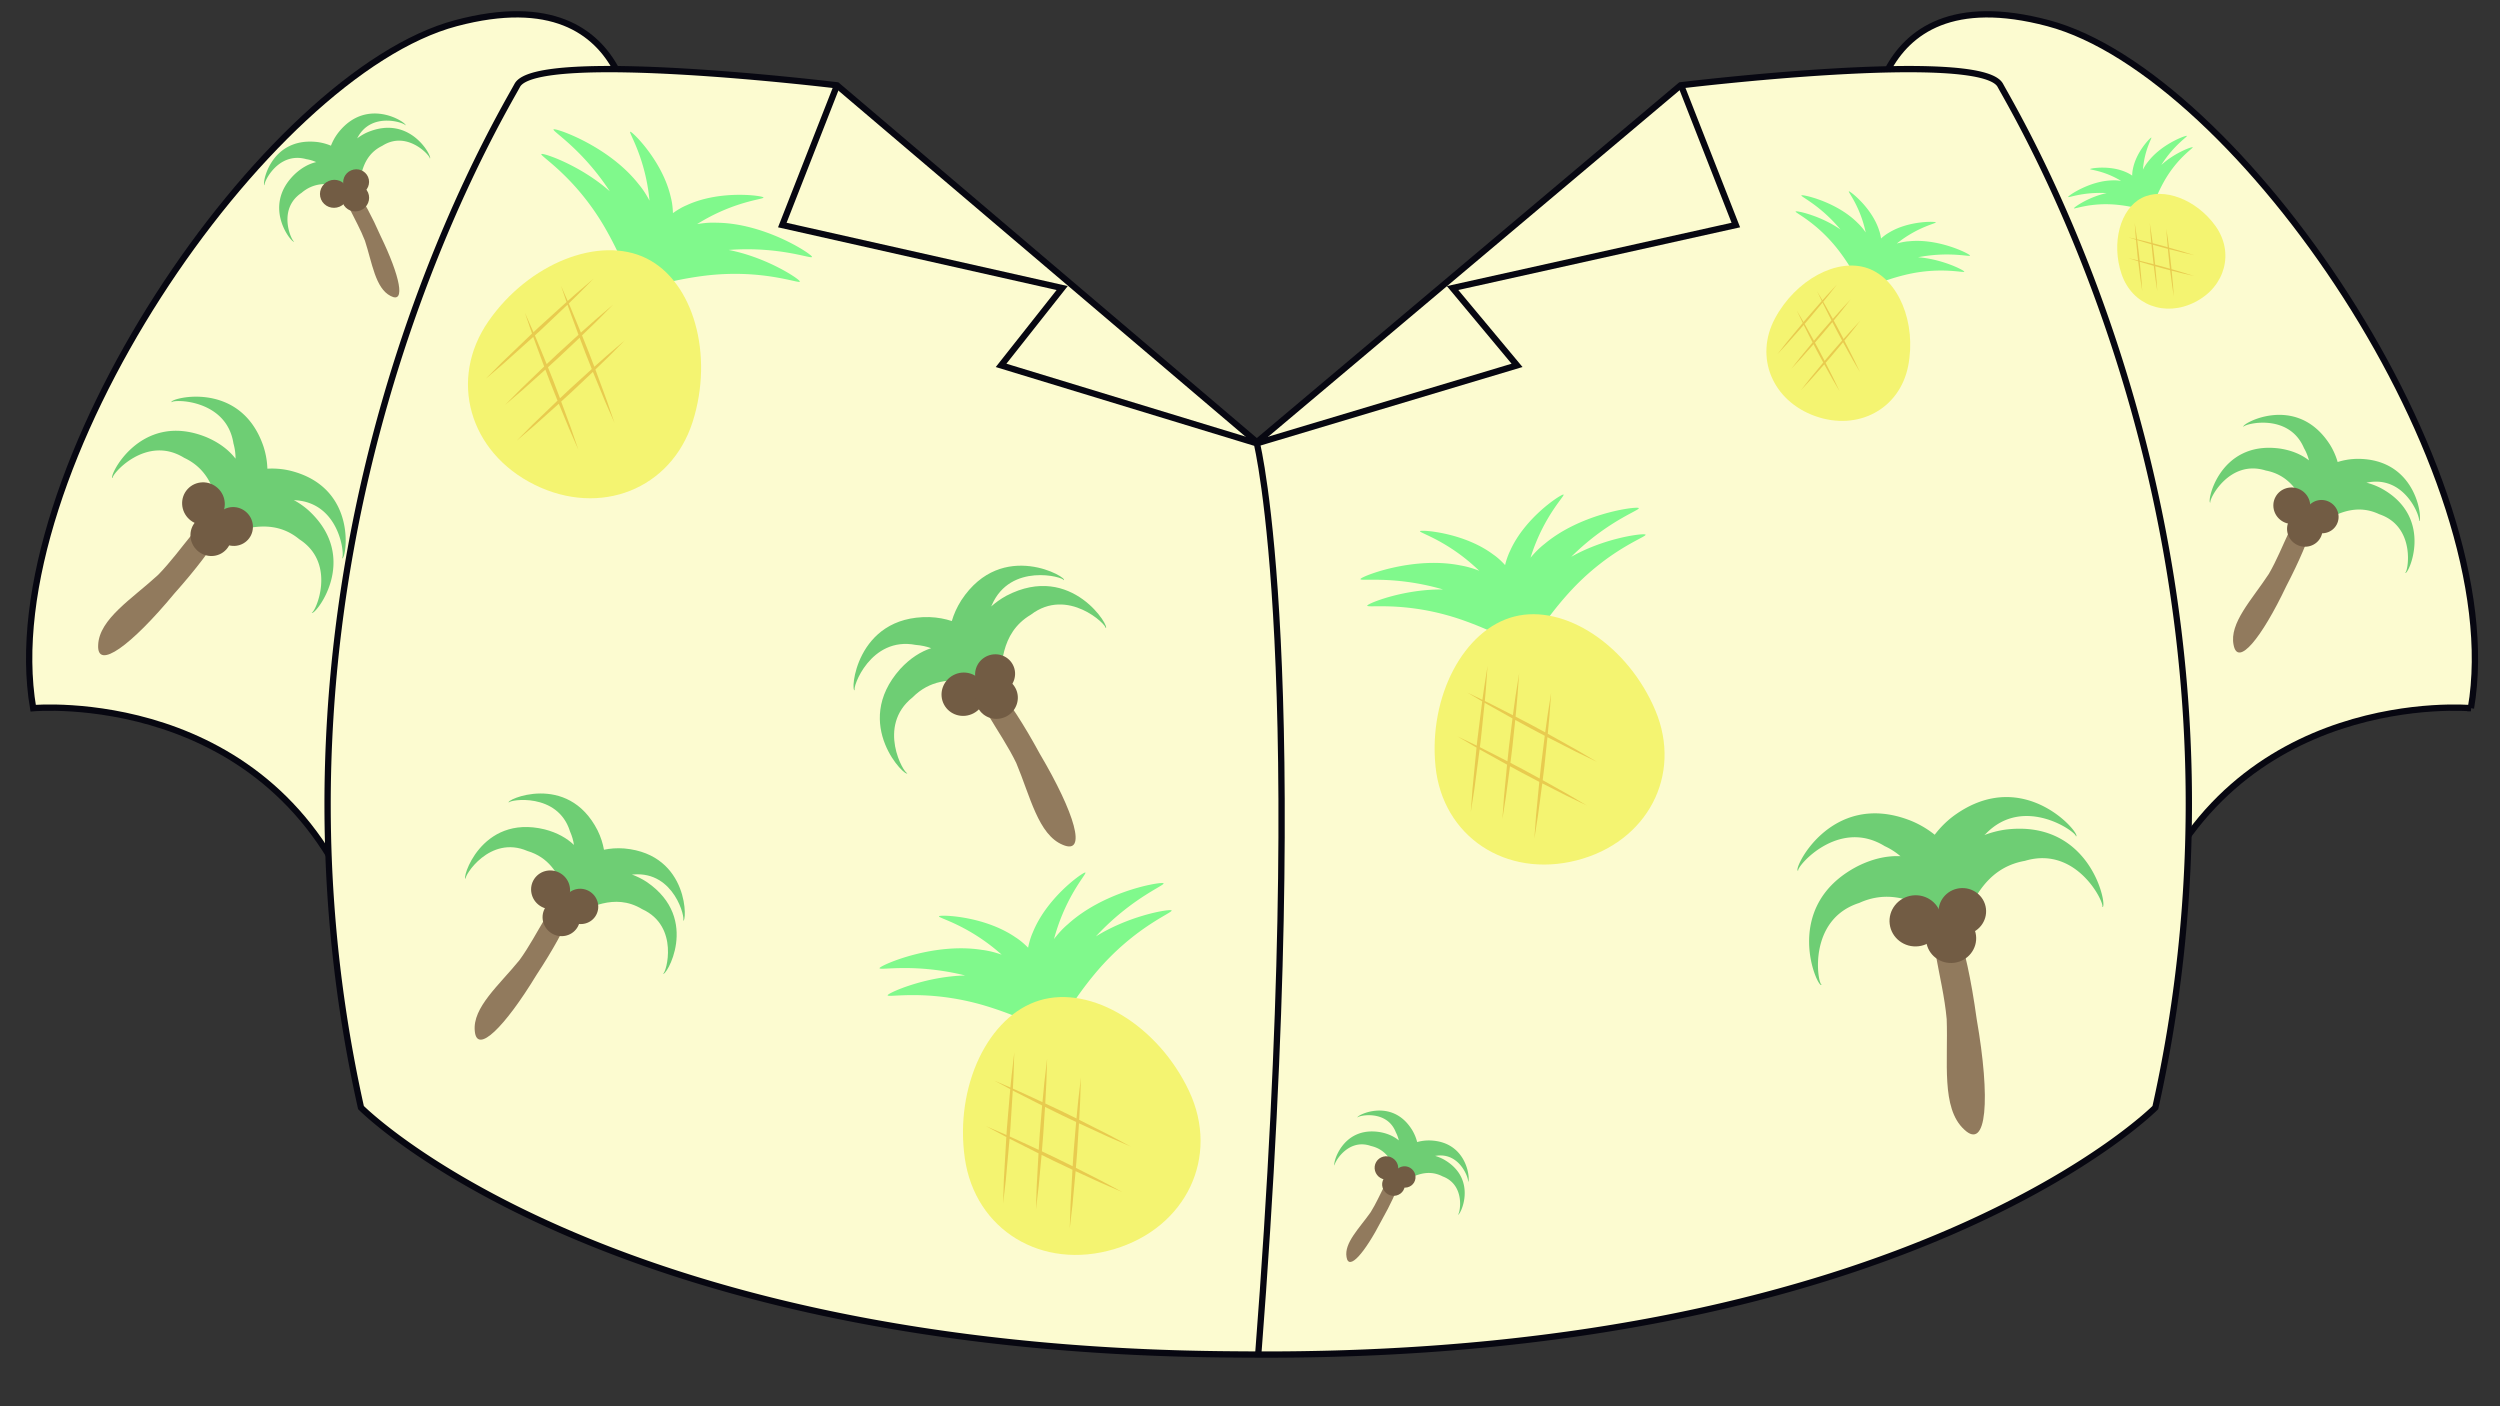 <svg xmlns="http://www.w3.org/2000/svg" width="198.333" height="111.573" xmlns:v="https://vecta.io/nano"><rect width="100%" height="100%" fill="#333333" stroke="none"/><style><![CDATA[.J{fill:#6ece74}.K{fill:#917a5d}.L{fill:#725c44}.M{fill:#80f98c}.N{fill:#f4f471}.O{fill:#e8cb4f}.P{stroke-miterlimit:10}]]></style><g fill="#fcfbd0" stroke="#070711" stroke-width=".5" class="P"><path d="M2.63 56.182s18.982-1.725 25.827 16.514l21.876-60.354s.961-14.508-14.145-10.508S-.561 37.445 2.63 56.182zm193.398 0s-18.982-1.725-25.827 16.514l-21.876-60.354s-.961-14.508 14.145-10.508 36.749 35.611 33.558 54.348z"/><path d="M158.691 6.769c-1.558-2.893-25.367 0-25.367 0L99.71 35.077 66.406 6.769s-23.81-2.893-25.367 0-22.252 36.938-12.401 81.098c0 0 18.986 19.256 69.188 19.583a306.99 306.99 0 0 0 2.961.013c50.896-.093 70.205-19.596 70.205-19.596 9.849-44.16-10.743-78.206-12.301-81.098z"/></g><path d="M66.406 6.769l-4.343 11.084 22.202 4.999-4.846 6.134 20.291 6.186m33.655-28.403l4.344 11.084-22.47 4.999 5.113 6.134-20.642 6.186s4.346 17.502.109 72.29" stroke="#070711" stroke-width=".5" fill="none" class="P"/><path d="M29.149 10.496c-.32.141-.583.307-.82.483l.048-.08c1.126-2.093 3.782-1.131 3.777-.958.302-.066-2.968-2.419-5.325.594-.266.349-.445.691-.574 1.023a4.17 4.17 0 0 0-1.135-.297c-3.806-.393-4.381 3.594-4.124 3.422-.128-.116 1.023-2.697 3.312-2.054.29.045.546.127.775.231-.541.128-1.107.414-1.672.933-2.773 2.635-.119 5.665-.082 5.358-.171.021-1.383-2.531.594-3.852.964-.824 2.014-.762 2.857-.599.254.479.438.875.672.963.176.072.338-.012.463-.198.221.039.394-.019.463-.196.029-.064.033-.146.025-.238.247-.817.205-2.627 1.924-3.463 2-1.283 3.854.849 3.768.997.295.088-1.42-3.558-4.946-2.069z" class="J"/><path d="M30.199 18.732c1.538 3.174 2.005 5.391.794 4.752-1.221-.617-1.465-2.631-2.041-4.388-.676-1.754-1.969-3.489-1.683-4.374.265-.892 1.524.82 2.93 4.01z" class="K"/><g class="L"><ellipse transform="matrix(.92 -.391 .391 .92 -3.903 11.596)" cx="26.521" cy="15.381" rx="1.13" ry="1.108"/><ellipse transform="matrix(.92 -.391 .391 .92 -3.4 12.203)" cx="28.264" cy="14.449" rx="1.031" ry="1.011"/><ellipse transform="matrix(.92 -.391 .391 .92 -3.898 12.277)" cx="28.211" cy="15.715" rx="1.087" ry="1.066"/></g><path d="M114.583 92.008c-.254-.144-.496-.237-.733-.309.026-.001.051-.006.078-.008 1.96-.293 2.644 1.963 2.526 2.046.195.169.135-3.19-3.057-3.263a3.53 3.53 0 0 0-.97.128c-.072-.288-.186-.59-.368-.906-1.639-2.738-4.59-1.132-4.346-1.046.014-.143 2.313-.663 3.026 1.187a2.46 2.46 0 0 1 .232.634c-.356-.297-.829-.533-1.458-.651-3.146-.537-3.845 2.75-3.621 2.621-.1-.104 1-2.188 2.869-1.527 1.033.233 1.516.965 1.828 1.61-.193.409-.365.729-.308.93.04.154.177.22.363.21.085.167.209.254.362.213.059-.015.115-.053.172-.103.67-.243 1.857-1.176 3.273-.445 1.856.696 1.359 3 1.217 3.016.091.241 1.67-2.726-1.085-4.337z" class="J"/><path d="M109.604 96.822c-1.353 2.612-2.601 4.032-2.779 2.903-.197-1.124 1.026-2.292 1.913-3.555.834-1.328 1.349-3.059 2.081-3.31.729-.267.213 1.429-1.215 3.962z" class="K"/><g class="L"><ellipse transform="matrix(.864 .503 -.503 .864 61.568 -42.76)" cx="110.007" cy="92.691" rx=".942" ry=".924"/><ellipse transform="matrix(.864 .503 -.503 .864 62.083 -43.401)" cx="111.499" cy="93.39" rx=".86" ry=".843"/><ellipse transform="matrix(.864 .503 -.503 .864 62.246 -42.875)" cx="110.627" cy="93.986" rx=".907" ry=".891"/></g><path d="M159.116 65.813a7.71 7.71 0 0 0-1.689.436l.127-.116c3.035-3.117 7.226-.085 7.131.215.564.036-4.006-5.752-9.674-1.637a7.61 7.61 0 0 0-1.524 1.512 7.68 7.68 0 0 0-1.849-1.095c-6.499-2.609-9.521 4.118-8.98 3.945-.166-.268 3.158-4.229 6.863-1.946a5.4 5.4 0 0 1 1.247.797c-1.016-.045-2.156.171-3.412.802-6.209 3.24-3.062 9.91-2.843 9.389-.312-.05-1.16-5.152 2.983-6.481 2.113-.964 3.929-.327 5.334.386.206.97.327 1.759.695 2.031.274.217.602.148.915-.114.369.179.702.165.915-.112.083-.099.13-.241.163-.406.848-1.313 1.685-4.521 5.129-5.126 4.168-1.251 6.358 3.436 6.13 3.651.476.303-.707-6.977-7.661-6.131z" class="J"/><path d="M156.815 80.837c1.109 6.362.814 10.498-.996 8.765-1.838-1.701-1.254-5.369-1.382-8.752-.306-3.427-1.707-7.133-.759-8.547.915-1.437 2.268 2.211 3.137 8.534z" class="K"/><g class="L"><ellipse transform="matrix(.992 -.123 .123 .992 -7.835 19.253)" cx="152.03" cy="73.085" rx="2.068" ry="2.03"/><ellipse transform="matrix(.993 -.123 .123 .993 -7.695 19.623)" cx="155.565" cy="72.324" rx="1.887" ry="1.851"/><ellipse transform="matrix(.992 -.123 .123 .992 -7.975 19.562)" cx="154.835" cy="74.525" rx="1.99" ry="1.952"/></g><path d="M51.304 69.966c-.402-.264-.791-.444-1.172-.589l.129-.003c3.26-.263 4.133 3.527 3.93 3.65.303.3.579-5.238-4.666-5.713-.601-.045-1.131.002-1.61.102-.087-.483-.24-.992-.505-1.534-2.389-4.693-7.428-2.379-7.037-2.21.039-.234 3.881-.832 4.849 2.293.165.37.262.726.312 1.069-.553-.528-1.305-.97-2.328-1.235-5.117-1.237-6.636 4.096-6.254 3.908-.152-.181 1.893-3.49 4.896-2.191 1.674.499 2.386 1.758 2.829 2.856-.363.65-.686 1.158-.611 1.494.048.258.267.382.574.389.121.282.316.44.573.389.097-.016.194-.072.294-.148 1.13-.326 3.19-1.727 5.439-.366 2.979 1.354 1.9 5.092 1.664 5.101.116.407 3.048-4.299-1.306-7.262z" class="J"/><path d="M42.567 77.334c-2.52 4.149-4.732 6.346-4.9 4.469-.197-1.873 1.946-3.66 3.549-5.638 1.521-2.092 2.562-4.883 3.798-5.215 1.229-.36.19 2.374-2.447 6.384z" class="K"/><g class="L"><ellipse transform="matrix(.828 .561 -.561 .828 47.095 -12.361)" cx="43.694" cy="70.578" rx="1.555" ry="1.525"/><ellipse transform="matrix(.828 .561 -.561 .828 48.237 -13.468)" cx="46.072" cy="71.896" rx="1.419" ry="1.392"/><ellipse transform="matrix(.828 .561 -.561 .828 48.458 -12.473)" cx="44.568" cy="72.78" rx="1.496" ry="1.468"/></g><path d="M79.833 47.266c-.475.259-.859.548-1.203.848l.064-.129c1.467-3.365 5.678-2.222 5.692-1.956.457-.14-4.876-3.346-8.122 1.592-.362.571-.598 1.12-.754 1.648-.523-.171-1.107-.289-1.784-.313-5.907-.121-6.286 6.088-5.913 5.792-.211-.163 1.232-4.281 4.838-3.584.451.034.855.126 1.222.258-.815.267-1.651.778-2.455 1.65-3.934 4.408.538 8.734.556 8.257-.26.054-2.451-3.72.424-6.004 1.38-1.392 3.002-1.431 4.324-1.286.451.705.782 1.29 1.154 1.396.281.09.52-.062.688-.362.345.031.604-.08.689-.361.035-.103.031-.229.008-.37.275-1.289-.019-4.07 2.52-5.575 2.916-2.229 6.043.817 5.927 1.056.465.096-2.639-5.297-7.875-2.557z" class="J"/><path d="M82.496 59.81c2.772 4.691 3.772 8.044 1.825 7.216-1.956-.796-2.589-3.864-3.698-6.496-1.263-2.613-3.474-5.12-3.147-6.519.295-1.407 2.449 1.068 5.02 5.799z" class="K"/><g class="L"><ellipse transform="matrix(.885 -.466 .466 .885 -16.874 41.901)" cx="76.409" cy="55.119" rx="1.746" ry="1.712"/><ellipse transform="matrix(.885 -.465 .465 .885 -15.807 42.882)" cx="78.972" cy="53.464" rx="1.593" ry="1.563"/><ellipse transform="matrix(.885 -.466 .466 .885 -16.71 43.169)" cx="79.052" cy="55.419" rx="1.679" ry="1.647"/></g><path d="M24.483 40.496c-.395-.353-.787-.61-1.178-.827l.141.017c3.582.235 3.923 4.489 3.684 4.591.279.374 1.465-5.594-4.152-6.947a6.27 6.27 0 0 0-1.766-.147c-.017-.538-.102-1.115-.303-1.746-1.844-5.476-7.684-3.77-7.286-3.524.079-.248 4.347-.283 4.897 3.265a4.43 4.43 0 0 1 .167 1.21c-.515-.663-1.261-1.262-2.329-1.713-5.359-2.161-7.859 3.385-7.415 3.243-.136-.222 2.612-3.486 5.665-1.598 1.736.811 2.31 2.29 2.615 3.554-.5.648-.93 1.147-.903 1.524.011.288.229.457.562.514.086.327.273.528.561.514.106-.001.221-.047.343-.115 1.278-.172 3.739-1.364 5.964.474 3.016 1.946 1.248 5.83.99 5.803.062.46 3.997-4.181-.257-8.092z" class="J"/><path d="M13.822 47.098c-3.398 4.103-6.152 6.132-6.034 4.067.084-2.063 2.697-3.661 4.753-5.554 1.987-2.026 3.562-4.891 4.956-5.053 1.393-.195-.172 2.608-3.675 6.54z" class="K"/><g class="L"><ellipse transform="matrix(.738 .675 -.675 .738 31.202 -.407)" cx="16.125" cy="39.943" rx="1.707" ry="1.675"/><ellipse transform="matrix(.738 .675 -.675 .738 33.056 -1.53)" cx="18.495" cy="41.754" rx="1.557" ry="1.528"/><ellipse transform="matrix(.738 .675 -.675 .738 33.066 -.148)" cx="16.723" cy="42.475" rx="1.642" ry="1.61"/></g><path d="M188.888 38.729a5.5 5.5 0 0 0-1.159-.441l.12-.016c3.042-.561 4.228 2.919 4.049 3.055.313.254.04-4.981-4.939-4.924-.568.016-1.063.11-1.506.25a5.44 5.44 0 0 0-.621-1.394c-2.698-4.184-7.215-1.523-6.832-1.402.016-.224 3.571-1.155 4.782 1.691a3.92 3.92 0 0 1 .396.975c-.57-.443-1.32-.787-2.309-.938-4.932-.671-5.848 4.49-5.506 4.277-.161-.156 1.443-3.464 4.393-2.532 1.623.309 2.414 1.424 2.937 2.414-.28.648-.532 1.155-.432 1.465.07.238.288.334.577.311.141.255.34.383.578.31.088-.023.174-.086.262-.168 1.03-.414 2.834-1.931 5.08-.866 2.932.987 2.277 4.605 2.055 4.637.15.373 2.455-4.337-1.925-6.704z" class="J"/><path d="M181.379 46.499c-1.97 4.146-3.841 6.424-4.179 4.674-.367-1.741 1.479-3.628 2.795-5.644 1.23-2.114 1.939-4.839 3.07-5.27 1.123-.457.408 2.216-1.686 6.24z" class="K"/><g class="L"><ellipse transform="matrix(.881 .474 -.474 .881 40.639 -81.318)" cx="181.788" cy="40.037" rx="1.47" ry="1.442"/><ellipse transform="matrix(.881 .473 -.473 .881 41.369 -82.28)" cx="184.152" cy="41.047" rx="1.342" ry="1.316"/><ellipse transform="matrix(.881 .473 -.473 .881 41.658 -81.518)" cx="182.823" cy="42.024" rx="1.415" ry="1.387"/></g><path d="M171.462 13.091c1.084-1.718 2.278-2.352 1.987-2.312-.274.037-2.038.73-3.05 2.065-.159.194-.283.401-.393.612.135-1.721.836-2.66.637-2.529-.176.115-1.164 1.173-1.422 2.426a2.57 2.57 0 0 0-.068.579 2.56 2.56 0 0 0-.51-.282c-1.168-.519-2.604-.331-2.8-.254-.222.085.95.061 2.428.954-.235-.035-.476-.054-.726-.038-1.675.046-3.266 1.079-3.454 1.28-.201.213 1.009-.39 3.036-.272-1.316.28-2.419 1.005-2.574 1.171-.217.23 1.212-.495 3.544-.23.589.067 1.121.172 1.582.282.005.014.008.035.013.048.07.233.133.212.222.011l.106.027c.02.353.07.657.133.86.123.403.219.054.477-.688.753.223 1.092.348.836.014-.129-.169-.347-.387-.623-.609l.041-.102c.215.045.269.006.12-.187-.009-.012-.023-.026-.032-.038.178-.439.402-.934.691-1.451 1.141-2.05 2.563-2.791 2.248-2.748-.224.028-1.457.502-2.449 1.411z" class="M"/><path d="M175.753 17.917c1.514 2.104.799 4.808-1.598 6.041s-5.012.241-5.843-2.214-.115-5.159 1.598-6.04 4.329.109 5.843 2.213z" class="N"/><path d="M172.095 19.768l1.15.29.824.188-.807-.256-1.185-.346-.089-.666-.129-.837.059.845.055.629-.498-.14-.697-.184-.101-.753-.128-.837.058.846.063.717-.998-.25-.129-.03-.061-.445-.129-.837.059.845.035.416-.6-.137.605.193.138 1.383.03.254-.77-.175.778.247.194 1.522.129.837-.059-.846-.14-1.475 1.112.323.151 1.16.129.837-.059-.845-.103-1.119.461.129.721.19.162 1.247.128.836-.058-.845-.112-1.207.96.24.826.188-.807-.256-.991-.291-.056-.528-.121-1.057zm-2.347.917l-.031-.298-.163-1.338.101.033 1.028.301.104 1.018.067.563-1.106-.279zm2.405.633l-.673-.189-.507-.133-.063-.61-.117-.971.648.182.543.144.111 1.1.058.477z" class="O"/><path d="M124.646 44.178c3.1-3.082 5.908-3.836 5.279-3.894-.592-.054-4.625.551-7.389 2.866-.426.33-.786.704-1.114 1.096 1.106-3.545 3.028-5.177 2.55-4.999-.426.157-3.006 1.898-4.148 4.403a5.73 5.73 0 0 0-.42 1.181c-.276-.303-.577-.59-.934-.835-2.201-1.651-5.301-1.945-5.75-1.88-.505.074 1.963.586 4.633 3.167a7.32 7.32 0 0 0-1.503-.428c-3.535-.708-7.365.692-7.858 1.023-.523.352 2.302-.331 6.499.889-2.897-.047-5.556.945-5.962 1.219-.566.379 2.778-.455 7.541 1.22a27.86 27.86 0 0 1 3.183 1.351c.003.033-.001.076.001.106.038.522.179.51.463.13l.209.107c-.127.75-.167 1.412-.135 1.868.065.903.434.22 1.328-1.215 1.475.83 2.125 1.255 1.748.431-.189-.417-.541-.979-1.012-1.576l.132-.194c.432.197.562.142.343-.335-.012-.028-.035-.064-.049-.095.585-.835 1.293-1.764 2.146-2.71 3.379-3.751 6.715-4.621 6.035-4.683-.486-.045-3.296.357-5.816 1.787z" class="M"/><path d="M131.325 56.359c2.163 5.14-.635 10.466-6.252 11.898s-10.625-1.902-11.188-7.45 2.236-10.872 6.252-11.896 9.024 2.311 11.188 7.448z" class="N"/><path d="M122.765 58.482l2.271 1.161 1.641.79-1.567-.925-2.319-1.295.134-1.438.132-1.819-.283 1.801-.188 1.345-.977-.531-1.373-.72.15-1.627.133-1.818-.284 1.801-.212 1.535-1.973-1.006-.254-.122.085-.964.132-1.817-.283 1.8-.127.888-1.191-.574 1.177.695-.374 2.966-.061.547-1.527-.735 1.512.891-.322 3.285-.133 1.817.283-1.801.417-3.16 2.177 1.212-.24 2.505-.132 1.817.284-1.801.32-2.395.904.492 1.42.746-.259 2.691-.132 1.816.283-1.801.346-2.585 1.898.965 1.641.792-1.568-.926-1.939-1.086.14-1.133.238-2.279zm-5.361.795l.078-.64.299-2.883.198.115 2.01 1.125-.271 2.185-.129 1.215-2.185-1.117zm4.741 2.484l-1.321-.719-.996-.524.16-1.308.221-2.094 1.271.692 1.07.563-.295 2.358-.11 1.032z" class="O"/><path d="M86.939 74.29c3.067-3.307 5.931-4.202 5.28-4.235-.611-.03-4.744.762-7.498 3.264-.425.358-.78.76-1.103 1.177.993-3.701 2.905-5.465 2.419-5.261-.432.18-3.02 2.084-4.092 4.714-.184.406-.298.819-.383 1.234-.299-.3-.621-.583-.998-.822-2.34-1.61-5.547-1.783-6.008-1.697-.518.097 2.049.522 4.909 3.072-.498-.172-1.015-.313-1.567-.379-3.674-.581-7.564 1.022-8.06 1.384-.526.386 2.36-.437 6.737.646-2.988.072-5.688 1.207-6.095 1.505-.569.414 2.845-.585 7.825.941a28.8 28.8 0 0 1 3.338 1.261c.004.033.002.079.006.109.061.537.205.519.482.115l.221.102c-.101.778-.113 1.463-.061 1.933.104.928.455.206 1.318-1.31 1.554.794 2.242 1.205 1.82.372-.213-.422-.6-.987-1.109-1.583l.128-.206c.452.186.583.122.34-.36l-.056-.095c.568-.887 1.26-1.874 2.1-2.885 3.327-4.009 6.73-5.046 6.026-5.08-.5-.027-3.379.505-5.919 2.084z" class="M"/><path d="M94.337 86.57c2.445 5.208-.218 10.817-5.949 12.529s-11.033-1.517-11.846-7.213 1.852-11.305 5.948-12.528 9.402 2.006 11.847 7.212z" class="N"/><path d="M85.599 89.117l2.393 1.102 1.724.747-1.655-.888-2.445-1.238.077-1.49.06-1.88-.217 1.869-.136 1.394-1.03-.507-1.445-.685.087-1.685.06-1.88-.217 1.868-.153 1.591-2.075-.953-.269-.116.048-.996.061-1.88-.217 1.868-.094.921-1.254-.543 1.243.667-.262 3.074-.038.566-1.605-.694 1.595.855-.196 3.399-.06 1.88.217-1.868.298-3.275 2.295 1.158-.143 2.592-.061 1.88.217-1.868.231-2.482.952.47 1.496.709-.154 2.786-.061 1.878.217-1.868.248-2.679 1.998.916 1.725.747-1.656-.89-2.044-1.038.096-1.174.149-2.36zm-5.494 1.044l.054-.662.188-2.986.209.112 2.119 1.076-.188 2.263-.083 1.258-2.299-1.061zm4.992 2.362l-1.393-.686-1.049-.499.11-1.354.142-2.169 1.339.661 1.127.535-.205 2.444-.071 1.068z" class="O"/><path d="M152.167 20.408c2.676-.514 4.391.074 4.086-.175-.287-.234-2.584-1.325-4.818-1.09-.336.023-.652.091-.958.179 1.807-1.448 3.368-1.624 3.059-1.698-.274-.067-2.216-.064-3.679.833a3.5 3.5 0 0 0-.627.464 3.55 3.55 0 0 0-.192-.757c-.563-1.621-2.064-2.851-2.319-2.974-.287-.138.811.986 1.293 3.251a4.57 4.57 0 0 0-.629-.745c-1.581-1.597-4.05-2.206-4.42-2.207-.394 0 1.307.63 3.052 2.722-1.481-1.033-3.202-1.445-3.507-1.445-.426-.001 1.594.732 3.475 3.256.475.637.861 1.254 1.176 1.807-.01.018-.027.04-.037.056-.162.283-.085.325.194.228l.071.128c-.327.343-.578.672-.721.919-.28.49.148.264 1.11-.167.474.942.661 1.389.755.832.047-.281.061-.695.023-1.167l.137-.055c.154.252.24.269.295-.054.003-.019.004-.046.007-.066.593-.228 1.282-.462 2.054-.654 3.054-.764 5.082-.052 4.751-.32-.236-.192-1.83-.962-3.631-1.101z" class="M"/><path d="M151.381 29.034c-.671 3.411-3.973 5.191-7.376 3.977s-4.832-4.683-3.191-7.748 4.941-4.844 7.375-3.977 3.862 4.338 3.192 7.748z" class="N"/><path d="M146.214 27.152l.771 1.391.573.98-.489-1.024-.748-1.477.57-.698.701-.894-.773.833-.564.63-.321-.615-.459-.85.644-.789.701-.894-.773.833-.643.72-.671-1.207-.089-.152.379-.468.701-.895-.773.833-.373.415-.417-.712.366.769-1.227 1.404-.221.262-.533-.912.471.987-1.311 1.585-.701.895.773-.833 1.315-1.489.704 1.385-.996 1.211-.701.894.773-.833 1-1.127.296.57.476.88-1.071 1.301-.7.894.773-.833 1.078-1.216.646 1.16.572.98-.488-1.024-.625-1.236.466-.538.918-1.096zm-3.049-1.455l.264-.304 1.158-1.387.062.129.648 1.281-.901 1.035-.49.583-.741-1.337zm1.587 2.934l-.433-.832-.333-.618.538-.621.844-1.006.416.801.357.663-.973 1.118-.416.495z" class="O"/><path d="M57.808 19.829c4.373-.325 7.006.932 6.563.478-.415-.427-3.884-2.598-7.501-2.637-.54-.026-1.059.024-1.564.108 3.157-1.979 5.687-1.969 5.206-2.146-.427-.157-3.53-.514-6.036.649-.399.168-.754.387-1.089.626-.015-.411-.056-.826-.167-1.246-.601-2.695-2.771-4.941-3.156-5.184-.433-.274 1.113 1.727 1.464 5.437-.241-.452-.517-.894-.866-1.307-2.232-2.847-6.064-4.278-6.656-4.349-.629-.074 1.971 1.25 4.373 4.918-2.178-1.927-4.852-2.905-5.339-2.962-.68-.081 2.414 1.466 4.952 5.851a28.27 28.27 0 0 1 1.543 3.106l-.068.083c-.313.422-.197.505.268.4l.089.218c-.587.488-1.049.968-1.321 1.336-.541.731.187.449 1.805-.06.582 1.594.801 2.342 1.052 1.469.126-.441.226-1.1.257-1.862l.228-.062c.199.432.335.474.479-.031.01-.029.016-.073.024-.104a28.31 28.31 0 0 1 3.405-.665c5.023-.654 8.133.86 7.654.37-.342-.351-2.746-1.878-5.599-2.434z" class="M"/><path d="M54.948 33.473c-1.705 5.328-7.314 7.562-12.529 4.988s-6.855-8.384-3.665-12.979 8.801-6.826 12.529-4.986 5.368 7.65 3.665 12.977z" class="N"/><path d="M47.038 29.504l.975 2.367.734 1.673-.592-1.728-.922-2.5 1.041-1.011 1.286-1.299-1.391 1.187-1.02.903-.398-1.043-.577-1.444 1.178-1.142 1.287-1.299-1.391 1.188-1.163 1.031-.848-2.053-.114-.26.693-.678 1.287-1.299-1.391 1.188-.676.594-.533-1.217.443 1.299-2.221 2.016-.402.378-.686-1.558.57 1.666-2.389 2.292-1.287 1.299 1.391-1.187 2.381-2.136.867 2.345-1.816 1.751-1.287 1.299 1.391-1.188 1.808-1.616.367.965.597 1.495-1.954 1.881-1.286 1.299 1.391-1.188 1.951-1.744.816 1.974.734 1.674-.592-1.729-.77-2.092.846-.773 1.672-1.58zm-4.603-2.893l.477-.437 2.109-2.002.075.217.798 2.169-1.633 1.488-.891.841-.935-2.276zm1.992 4.987l-.537-1.411-.419-1.05.976-.892 1.536-1.452.517 1.358.449 1.126-1.765 1.606-.757.715z" class="O"/></svg>